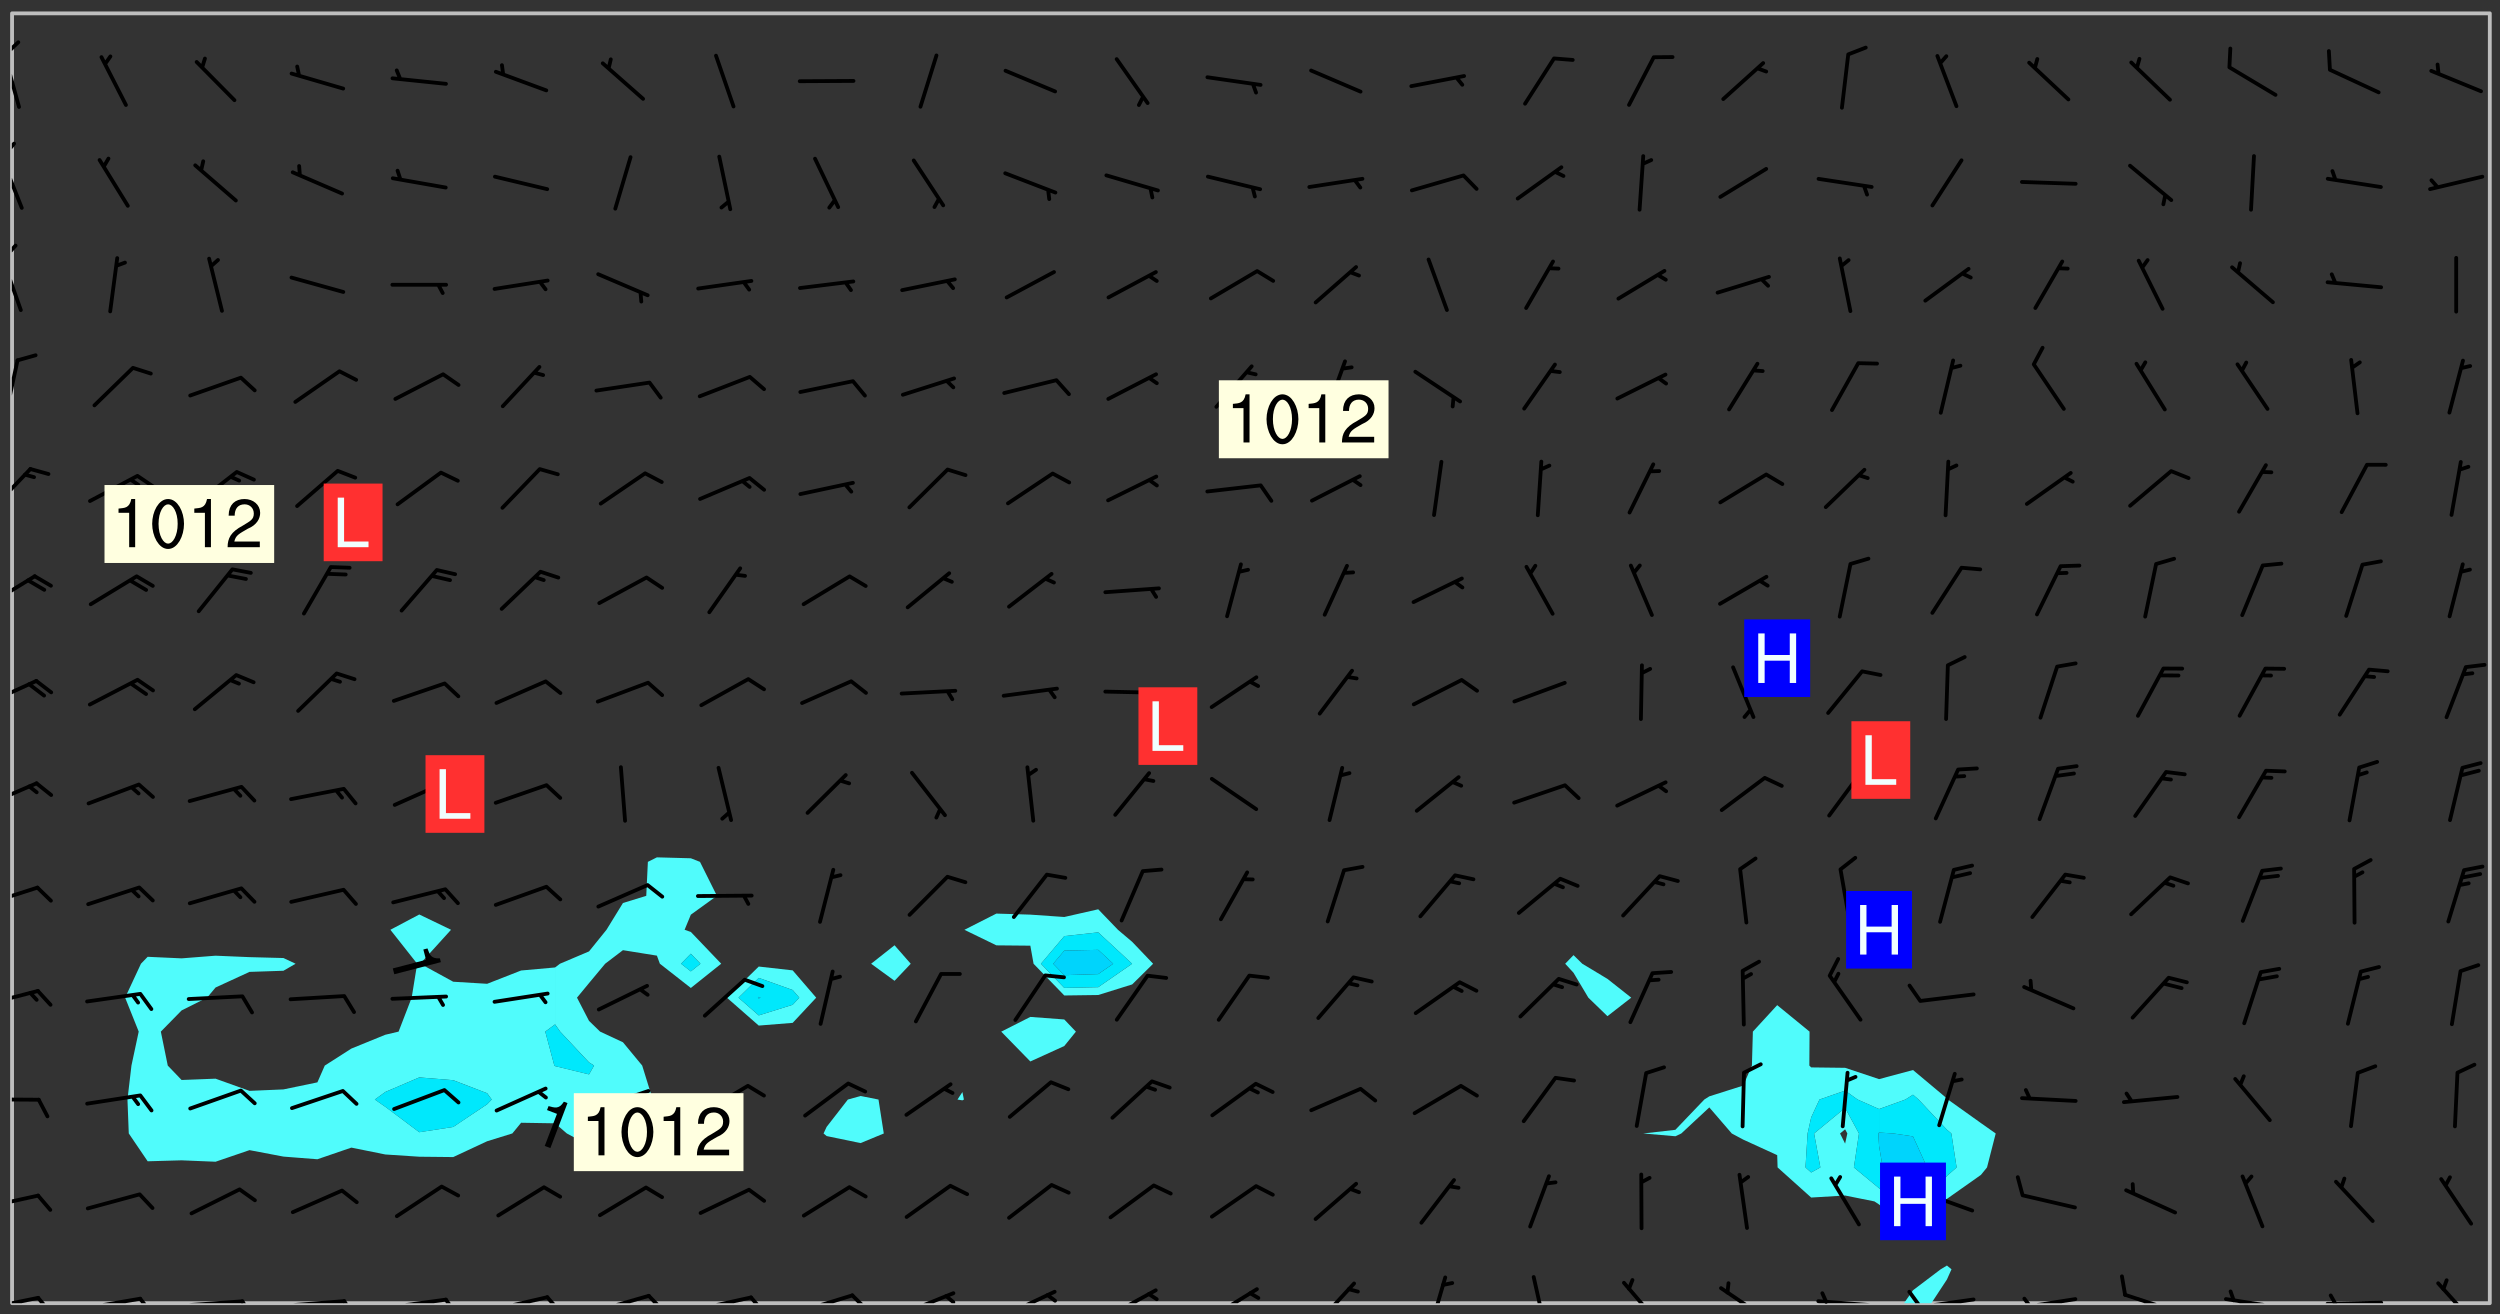 <svg xmlns="http://www.w3.org/2000/svg" role="img" xmlns:xlink="http://www.w3.org/1999/xlink" viewBox="142.45 309.95 326.84 171.84"><rect x="142.45" y="309.95" width="326.84" height="171.84" fill="#333333" stroke="none"/><defs><clipPath id="a"><path d="M144 311.672h1v168.656h-1zm0 0"/></clipPath><clipPath id="b"><path d="M144 311.672h324v168.656H144zm0 0"/></clipPath><clipPath id="c"><path d="M391 475h7v5.328h-7zm0 0"/></clipPath><clipPath id="d"><path d="M467 311.672h1v168.656h-1zm0 0"/></clipPath><clipPath id="e"><path d="M144 479h4v1.328h-4zm0 0"/></clipPath><clipPath id="f"><path d="M147 479h3v1.328h-3zm0 0"/></clipPath><clipPath id="g"><path d="M153 479h9v1.328h-9zm0 0"/></clipPath><clipPath id="h"><path d="M160 479h3v1.328h-3zm0 0"/></clipPath><clipPath id="i"><path d="M166 479h9v1.328h-9zm0 0"/></clipPath><clipPath id="j"><path d="M173 479h3v1.328h-3zm0 0"/></clipPath><clipPath id="k"><path d="M180 479h8v1.328h-8zm0 0"/></clipPath><clipPath id="l"><path d="M187 479h3v1.328h-3zm0 0"/></clipPath><clipPath id="m"><path d="M193 479h8v1.328h-8zm0 0"/></clipPath><clipPath id="n"><path d="M200 479h3v1.328h-3zm0 0"/></clipPath><clipPath id="o"><path d="M206 479h9v1.328h-9zm0 0"/></clipPath><clipPath id="p"><path d="M213 479h3v1.328h-3zm0 0"/></clipPath><clipPath id="q"><path d="M220 479h8v1.328h-8zm0 0"/></clipPath><clipPath id="r"><path d="M227 479h3v1.328h-3zm0 0"/></clipPath><clipPath id="s"><path d="M233 479h8v1.328h-8zm0 0"/></clipPath><clipPath id="t"><path d="M240 479h3v1.328h-3zm0 0"/></clipPath><clipPath id="u"><path d="M246 479h9v1.328h-9zm0 0"/></clipPath><clipPath id="v"><path d="M253 479h3v1.328h-3zm0 0"/></clipPath><clipPath id="w"><path d="M260 478h8v2.328h-8zm0 0"/></clipPath><clipPath id="x"><path d="M265 479h3v1.328h-3zm0 0"/></clipPath><clipPath id="y"><path d="M273 478h8v2.328h-8zm0 0"/></clipPath><clipPath id="z"><path d="M279 479h2v1.328h-2zm0 0"/></clipPath><clipPath id="A"><path d="M287 478h7v2.328h-7zm0 0"/></clipPath><clipPath id="B"><path d="M292 478h2v2.328h-2zm0 0"/></clipPath><clipPath id="C"><path d="M300 478h8v2.328h-8zm0 0"/></clipPath><clipPath id="D"><path d="M314 477h6v3.328h-6zm0 0"/></clipPath><clipPath id="E"><path d="M329 476h3v4.328h-3zm0 0"/></clipPath><clipPath id="F"><path d="M342 476h3v4.328h-3zm0 0"/></clipPath><clipPath id="G"><path d="M354 477h6v3.328h-6zm0 0"/></clipPath><clipPath id="H"><path d="M367 478h7v2.328h-7zm0 0"/></clipPath><clipPath id="I"><path d="M379 479h9v1.328h-9zm0 0"/></clipPath><clipPath id="J"><path d="M380 478h2v2.328h-2zm0 0"/></clipPath><clipPath id="K"><path d="M393 479h8v1.328h-8zm0 0"/></clipPath><clipPath id="L"><path d="M391 478h3v2.328h-3zm0 0"/></clipPath><clipPath id="M"><path d="M406 479h9v1.328h-9zm0 0"/></clipPath><clipPath id="N"><path d="M406 479h3v1.328h-3zm0 0"/></clipPath><clipPath id="O"><path d="M420 478h8v2.328h-8zm0 0"/></clipPath><clipPath id="P"><path d="M433 479h8v1.328h-8zm0 0"/></clipPath><clipPath id="Q"><path d="M433 478h2v2.328h-2zm0 0"/></clipPath><clipPath id="R"><path d="M446 480h9v.328h-9zm0 0"/></clipPath><clipPath id="S"><path d="M446 479h3v1.328h-3zm0 0"/></clipPath><clipPath id="T"><path d="M460 477h7v3.328h-7zm0 0"/></clipPath><clipPath id="U"><path d="M144 466h4v3h-4zm0 0"/></clipPath><clipPath id="V"><path d="M144 453h4v1h-4zm0 0"/></clipPath><clipPath id="W"><path d="M144 439h4v3h-4zm0 0"/></clipPath><clipPath id="X"><path d="M144 425h4v4h-4zm0 0"/></clipPath><clipPath id="Y"><path d="M144 412h4v4h-4zm0 0"/></clipPath><clipPath id="Z"><path d="M144 398h4v5h-4zm0 0"/></clipPath><clipPath id="aa"><path d="M144 385h4v5h-4zm0 0"/></clipPath><clipPath id="ab"><path d="M144 371h3v6h-3zm0 0"/></clipPath><clipPath id="ac"><path d="M144 356h1v9h-1zm0 0"/></clipPath><clipPath id="ad"><path d="M144 343h2v8h-2zm0 0"/></clipPath><clipPath id="ae"><path d="M144 341h1v4h-1zm0 0"/></clipPath><clipPath id="af"><path d="M144 330h2v8h-2zm0 0"/></clipPath><clipPath id="ag"><path d="M144 328h1v3h-1zm0 0"/></clipPath><clipPath id="ah"><path d="M144 316h2v9h-2zm0 0"/></clipPath><clipPath id="ai"><path d="M144 315h2v3h-2zm0 0"/></clipPath><g id="aj" clip-path="url(#clip1)"><path fill="#fff" fill-opacity="0" fill-rule="evenodd" d="M0 0h1000v1000H0zm0 0"/><path fill="#d3d3d3" fill-opacity="0" fill-rule="evenodd" d="M162.152 355.867l-.234.293.059.234.117.172.176.234.293.348.113.059.117-.172.059-.234.176-.176.465-.176h.699l.234.293.289.816.059.176.176.23.352.234.699.699.172.176.234.348.234.41.289.582.41.465.23.234.234.176.117.23.176.293.172 1.164v.234l.059.289.059.117.117.117.348.41.117.172.176.176.176.234.117.172.172.352.059.234.234.406.234-.059-.176.176-.059.93h-.582l-.234-.113-.348.113-.117.117-.059.293-.059.176-.117.172-.465.293-.059.234-.059.113v.645l.059.172v.41l.059.059v.406l.059.406.117.176.059.059.23.641-.059.293v.699l-.059.582v.234l-.059.23-.055.352v1.922l.055.117h.426l-.367.117-.023.352.891 1.168 1.742.539 1.34.359v.539l.09.809.535.715 1.52.27.891-.086.09 1.164.535.18 1.16-.18 2.055-.984 1.16-.363 1.879-.176 1.695-.18-.18.719-1.516.086-1.25.09-.805.27-1.074.809.27.719.535.898-.18.625-.266.809.266 1.078.625.898.805.18 1.25-.18-.266.723.098.504.055.293v.172l.059.293v.406l.176.117.352.117h.406l.293-.176.113-.117.059-.117.117-.23.059-.176.352-.465.23-.176.176-.059.176.059.059.176.117.988.055.469.059.172.117.234.176.059.816.059h.289l.117.234.059.406.059.352v1.105l.117.293.117.348.289.699.176.352.582.754.352.176.172.059.469.234.641.465.348.234.293.176.293.055.23.062.816.348.293.176.113.172.352.352.117.176.523.641v.289l.059.352v.348l.059.352.059.289.117.059.172.059h.176l.582.234.176.117.176.289.176.234.113.234.293.23.117.117v.41l.059.055.289.234.234.117.059.117.117.172.059.117.23.234.059.176.234.059.117.059-.117.113-.059.117v.117l-.117.293-.117.289v.582l.176.117.117.059.059.117.117.117.113.059.176.348.059.352.059.406v.176l-.059.176-.117.699v.172l.117.176.293.293h.406l.176.117.117.172.117.293v.234h-.527l-.23-.234h-.234l-.176.059-.059.699.059.348.117.176.176.41.117.23.289.469.176.055h.523l.234.059.758.641.059.293v.234l.059.059.23.348v.352l-.117.172v.293l.293.289.293.176.172.059.293.176.293.117.582.406.289.234.293.176.219.16.016.012.23.176.641.523.176.234.117.176.176.176.113.172v.641l.117.176.469.117.582.117.234.059.23.113.293.117.113.059.586.352.289.172.176.062.176.055.176.059.699.352.289.176.234.055.289.176.234.117.641.406.293.117.172.059.234.059.41.059.23.059.234.117.059.172-.41.176.469.059.059.293.113.234.176.055.234.059.176.059.406.117.641.234.117.172.059.234v.176l-.059.117-.059.406.234.234.117.059.348.117.641.23.176.117.289.117.176.176.234.465.582 1.105.176.176.348.176.176.117.352.117 1.047.523.234.059.465.113.293.059.465.176.758.582.234.234.348.465.176.176.289.234.816.699.293.176.289.289.293.176.293.289.695.641.176.176.293.234.289.234.469.289.641.582.348.234.234.293.348.348.352.465.934.992.348.406.117.176.234.059.113.117.645.176.23.113.234.059.293.176.23.117.934.699.406.406.234.176.406.176.234.117.816.348.348.234.234.117.293.289.23.117.758.352.352.172.23.059.293.117.234.059.871.176h.816l.469.23.172.059.875.699.465.117.293.059.176.059.23.059.469.059.348.059.352.059.406.059h.293l.172.059v.23l.176.176h.293l.348.059.352.059.699.117h.641l.465-.234.293-.176.172-.117.41-.172.289-.176.934-.465.469-.293.523-.293.465-.172.465-.176 1.051-.465.289-.117.41-.117.289-.117.527-.176 1.516-.699.582-.348.289-.059.293-.059.348-.117.875-.23.352-.117h.113l.234-.059.875-.234.234-.059h.812l.352-.059.816-.117.172-.059.352-.055.293-.059.23-.059.816-.176.176-.059h.348l.234-.059.465-.117.758-.172.234-.059h.348l.41-.117.289-.059 1.285-.059h.289l.41-.059.23-.059h.176l.875-.117h.406l.41-.117h.348l.352-.113.871-.059h1.75l1.047.289.41.117.289.117.352.117.289.117 1.051.172.289.059h.293l.293.059.172.059.41.059.172.059.117.059h.117l.117.059.352.059h.113l.41.066 1.922.395 1.926.395 1.52.449 1.695.719 2.145.805 1.605-.719 1.43-.805 1.16-1.078 1.25-.449 3.035-.719 1.875-.359 2.145-1.348 2.234-1.254 2.5-1.258 1.695-.449 1.785-.18 1.16-.27.625.539 1.34-.27.715-.988.984-1.344.445-.18.805-.359 1.875-.539 1.785-.449 1.25-.27 1.16-.09 1.699-.09 1.961-.27 1.25-.09h.539l.625-.09h.891l2.145-.18 2.41-.18 2.59-.09 1.695.18 1.609.09 1.43.359 1.16.719 1.875.988 1.16 1.527.266.715.629.09.355.898.535.539.535 1.527 1.074.359h.535l-.805.535.09 1.707.715 2.695.891.805.895.988.715 1.258 1.785.539 1.52-.18.355 1.344 1.609-.805.98-.539.27.27.316-.215.219-.145.801.449.449-.359h.355l.535-.27.539-.719.535-.27.625-.988 1.16.449.84.371 1.395.617 1.695-.18h1.605l1.785.09.18-1.707.535-1.344.805.27.492.848.402.406-.09.539v.359l.715.449.711-.27h1.43l.359.988.445 1.258.715 1.344 1.25.629 1.695.629.715-.18.18-.539.98-.09.449.359.086 1.258-.266.629-.535.18v.539l.715.984.266.539.984.988.801 1.078-.266.359-.09.898-.625 2.332-.355 2.066-.09 1.793-.18.719-.09.539v1.438l-.98 1.883-.359 1.707-.535.898-.805 1.168-.266.539 2.055 1.254.086.359-.355.539-.09-.18v.809l.09 1.438-.445.715-1.074.094-.266.715.535.898.805.719 1.16.809 1.34.27.445.359-.355.449-1.789-.09-1.25-.449-.715-.719-.625-.09-.176 3.59-.188 1.309h89.359V311.703h-55.27v49.082l.762.125 3.289.543 2.023 2.836v2.754l2.352.332 2.348.332h4.051l-1.379 4.16-2.023.707-2.023.703-.543.344-2.594 1.617-.188.117-2.023-2.078-.73-2.742-2.672-2.078-1.375-3.5-.066-.082-1.957-2.672 2.75-1.418v-49.082H294.422v91.414l.117.031.133.012.074.074.105.047.09.059.086.059.09.059.297.297.059.09.031.117.027.117.016.137-.031.117-.059.09-.059.086-.043.105-.047.102-.027.121v.145l.176.27.148.148.074.086.074.074.043.105.062.09.059.086.043.105.059.09.047.102.043.105.059.086.117.18.074.074.062.086.059.09.043.105.059.09.059.086.062.09.059.09.043.102.117.18.074.074.059.086.074.074.09.059.105.047h.148l.133-.016.133.016.102-.047.074-.074.047-.102-.016-.133v-.148l-.047-.105-.027-.117-.047-.102-.027-.121-.043-.102-.062-.09-.043-.102-.043-.105-.031-.117-.016-.133-.012-.137.086-.059.059-.086.121-.031.043.105.016.133v.117l.059.102.059.09.09.059.148.148.059.09.043.105-.012.102.086.059.105.047.086.059.09.059.074.074-.117.027-.105.047-.086.059-.074.074-.059.09-.062.086-.027.121-.047.102-.043.105-.031.117-.012.133-.016.133v.148l.027.117.047.105.043.102.059.09.074.074.09.059.074.074.09.059.059.09.043.105.047.102.117.031.133.016h.148l.117-.031.105.043.043.105.047.102.027.121L299.5 410l.027.117.031.121.027.117.105.043.102.047.133-.016.148.148.062.086.074.074.07.074.09.062.105.043.102.043.117.031.137.016.117-.031.074-.074.027-.117-.012-.133-.031-.121-.027-.117.043-.105h.117l.09.062.117.027h.148l.133.016h.148l.133.016.133-.016h.148l.133-.016.133-.012.137.012.117-.027.133-.016.191-.059-.059.176-.016.133-.027.121-.016.133-.059.086-.133.016-.105.047-.105.043-.117.031-.117.027-.266.031h-.148l-.133.016-.074.074.059.086.148.148.117.18.074.07.09.062.09.059.086.059.09.059.102.043.105.062.105.043.086.059.105.047.102.043.18.117.059.09-.043.102-.047.105.016.133.223.223.059.09.043.102.031.121.043.102.016.133.031.117.012.137.031.117.148.148.102.043.105.043.117.031.133.016.137.016h.117l.117-.031.09-.059.043-.105.047-.102.043-.105.031-.117.012-.133v-.148l-.012-.133-.016-.133-.031-.117-.043-.105-.047-.105-.043-.102-.043-.105-.016-.133.016-.133.027-.117.031-.117.027-.121.047-.102.09-.059.086-.062.074-.074.09-.059.223-.223.059-.086.074-.074.117-.18.059-.086v-.148l-.074-.074-.102-.047-.105-.043-.102-.043-.059-.09-.047-.105-.027-.117.09-.059.117-.031.102-.043.18-.117.148-.148.012-.133-.012-.105-.09-.059-.133.016h-.148l-.133.016-.133-.016-.121-.031-.086-.059-.074-.074-.059-.09-.062-.086-.117-.18-.059-.086.031-.121.086-.059.121-.031.059-.086v-.121l-.031-.117-.059-.09-.059-.086-.047-.105-.027-.117-.016-.133.059-.09.074-.074.09-.059.117-.18.074-.074.059-.086.148-.148.121-.031.133-.016.133.016.074.074.043.105.016.133-.031.117-.117.031-.133.012-.148.148-.043.105-.047.102-.027.121-.031.117v.148l.031.117.043.105.059.09.074.07.074.074.117.031.121.027.117-.027.133-.016h.117l.09.059.074.074.047.105.059.086.102.047.133.016.105.043.086.059-.012.105-.074.074-.18.117-.059.09-.09.059-.07.074-.074.074-.062.09-.027.117-.016.133.016.133-.016.133v.148l.016.133.027.117.031.121.074.074.09.059.086.059.09.059.117.031v.086l-.102.047-.09.059-.266.031-.117.027h-.148l-.105.043-.102.047-.059.09-.062.234-.012.133-.031.121-.016.133v.293l-.012.133.012.137.016.133.133.016.133.012.121.031.086.059.074.074.047.105.043.102.016.133v.445l-.016.133v.445l.031.266.027.117.016.133.031.117.086.211.031.266v.148l-.031.117-.027.117-.031.121-.027.117-.031.117-.031.121-.012.133-.016.133.09.059.117-.031.102.016.047.105-.031.266v.441l-.043.105-.047.105-.043.102-.043.105-.059.086-.031.121-.043.117-.031.117-.016.133.016.133.059.09.105.047.086.059.059.086-.012.137-.031.117-.043.102v.445l-.016.133v.148l-.031.117-.043.105-.027.117-.047.105-.043.102-.031.121-.027.117-.031.133-.031.117-.027.117-.043.105-.031.117-.031.121-.012.133-.016.133v.297l.027.117v.148l.047.398.027.117.059.09.121.031h.148l.133-.016.059.09v.117l-.059.09-.09.059-.102.043-.105.047-.09.059-.086.059-.137.016-.117-.031-.133-.016-.102.047-.062.086-.012.137-.016.133-.031.117-.027.117-.016.133-.031.121v.297l.016.133.031.117v.148l.012.133v.148l-.027.117-.047.102-.027.121-.031.117-.059.09-.074.074-.102.043-.105.047-.117.027-.121.031-.102-.047.059-.086.105-.047.027-.117.031-.117.027-.121.031-.117v-.148l.016-.133-.031-.117-.043-.105-.105.016-.074.074-.102.043-.09.062-.074.074-.043.102-.016.133-.031.117L304.25 426l-.031.117-.027.117-.031.121-.027.117-.031.117-.043.105-.09.059h-.09l-.117-.031-.031-.086.016-.137-.031-.117v-.148l-.012-.133v-.148l-.062-.234-.027-.121-.043-.102-.047-.105-.059-.086-.059-.09-.043-.105-.062-.086-.148-.148-.07-.074-.105-.047-.105-.043-.102-.043-.297-.297-.09-.074-.086-.059-.105-.043-.09-.062-.086-.059-.105-.043-.09-.059-.086-.062-.074-.07-.105-.047-.086-.059-.105-.043-.09-.062-.102-.043-.105-.043-.086-.059-.105-.047-.105-.043-.102-.047-.09-.059-.102-.043-.105-.043-.09-.062-.117-.027-.133-.016-.133.016H299.75l-.133.016-.117-.031-.09-.059-.074-.074-.09-.059-.102-.047h-.148l-.121-.027-.102-.043-.074-.074-.117-.18-.09-.059-.102-.043-.09-.062-.105-.043-.09-.059-.086-.059-.105-.047-.059-.086-.059-.09-.043-.105-.047-.102-.074-.074-.086-.059-.074-.074-.09-.059-.223-.223-.043-.105-.031-.266.105-.043h.145l.105.043.074.074.09.059.086.059.105.047.09.059.148.148.07.074.148.148.062.086.074.074.086.059.074.074.09.062.09.059.086.059.27.176.102.047.105.043.102.043.047-.074.059-.086.074-.074.07-.074.105.043.074.074.059.09.043.102.047.105.043.105.121.027.117-.027.074-.09.043-.105.059-.09.074-.074.105-.043.117-.027.133.012.09.059.148.148.059.09.043.105.047.102.043.105.043.102.105.047.105.043.133.016.086-.059.059-.09.074-.074.105-.043.117.027.105.047.102.043.105.043.102.047.18.117v.117l-.016.133.016.133.016.137.059.086.102.047.121.027.117.031h.148l.117-.031.059-.09.18-.117.059-.09.074-.074.059-.086.117-.18.18-.117.117.031.09.059.043.074-.016.133v.117l.09.059h.148l.133-.016.133-.012.266-.031.105-.043.117-.031.121-.027.074-.074.07-.074.062-.09-.016-.105-.047-.102-.102-.043-.105-.016-.117.027-.266.031h-.148l-.074-.074-.09-.059-.117-.031-.117-.027-.133-.016h-.148l-.133.016h-.297l-.105-.047-.148-.148-.043-.102-.059-.09.223-.223.086-.059.105-.043.117-.031.133-.016.133.016.137.016.102.043.133-.012.09-.062.102-.043.062-.09-.047-.102-.09-.059-.117-.031-.102-.043-.059-.09-.062-.09v-.117l.016-.133.105-.047.074-.07v-.121l-.09-.059-.031-.117.09-.059.074-.074.043-.105.059-.09.047-.102.016-.133v-.148l-.047-.105-.043-.102-.09-.059-.133-.016-.102-.043-.137-.016-.117-.031h-.445l-.133-.016-.133-.012-.133-.016-.117-.031h-.148l-.133-.016-.133-.012-.266-.031-.121-.043-.086-.059-.074-.074v-.148l.012-.133.105-.047.102-.043.133-.016h.152l.133-.016h.293l.121.031.102.043.09.059.234.062.121-.047.09-.059.102-.043.133-.016.105.043.102.047.133.012.121-.027h.145l.121-.031.117-.027.105-.047.074-.074.086-.059.148-.148.059-.086.047-.105.027-.117.016-.105-.102-.043-.09-.059-.117-.031-.105-.043-.09-.062-.074-.086-.074-.074-.102-.043-.105-.047-.102-.043-.059-.09-.047-.102-.086-.211-.062-.086-.059-.09-.074-.074-.086-.059h-.27l-.117.031-.09.059-.102.043-.133.016-.105-.016-.027-.117-.062-.09-.117-.031-.102-.043-.148-.148-.031-.117-.016-.105.074-.074.18-.117.117-.027.117-.031.137.016.102.043.105.043.102.047.105.043.117.031.133.016.117.027.133.016.105-.016.09-.059-.074-.074-.105-.043-.074-.074-.074-.09-.148-.148-.086-.059-.09-.059-.074-.074-.09-.059-.102-.047-.121-.027-.102-.047-.105-.043-.117-.031-.102-.043-.121-.031h-.148l-.117.031-.105.043-.086.062-.18.117-.086.059-.09.059-.105.047-.086.059-.105.043-.102.043-.105.047-.074.074-.059.09-.059.086-.047.105-.059.086-.074.074-.133-.012-.117-.031h-.117l-.074.074-.09.059-.074.074-.09.059-.086.059-.105.047-.102.043-.137.016-.102-.043-.148-.148-.105-.047h-.086l-.105.047-.102.043-.121.031-.117-.031-.074-.074v-.117l.031-.121.074-.07.059-.09.074-.074.117-.031.105-.043h.293l.133-.016.137-.016.102-.043.09-.059.102-.047.09-.059.133-.012.09.059.133.012.09-.059.086-.059.105-.043.09-.059.086-.062.09-.059.148-.148.059-.086.059-.09.105-.043.133-.016.117.027.121.031.059-.059.059-.09.031-.266.027-.117.105.012.133.016.102-.043.09-.059.059-.09.074-.074.059-.09.047-.102.012-.133-.012-.133-.047-.105-.148-.148-.059-.09-.059-.086-.043-.105v-.445l.016-.133v-.148l.012-.133-.059-.059-.09.059-.102-.043-.18-.117-.086-.059-.062-.09-.059-.09-.074-.074-.086-.059-.121.031-.102.012-.105.047-.086.059-.105.043-.148.148-.09.059-.086.059-.09.062-.105.043-.133.016v-.121l.105-.043.117-.031.074-.07.043-.105v-.148l-.027-.117-.148-.148-.133-.016h-.148l-.117.031-.105.043-.102.043-.09.062-.117.027-.074-.074.012-.133-.043-.102-.043-.105-.09-.059-.117.027-.121.031-.117.031-.102.043-.121.031-.102.043-.105.043-.09.059-.102.016v-.117l.016-.133-.059-.09-.074.043-.148.148-.059.09-.074.074-.047.105-.043.102-.074.074-.059.09-.074.074-.059.086-.074.074-.09.062-.074.07-.074.074-.102.016-.133.016-.105-.043v-.121l.148-.148.043-.102.059-.09.047-.102.043-.105.059-.09.031-.117.043-.102.031-.121.027-.117.047-.105.043-.102.043-.105.074-.07.09-.062.09-.059.102-.043h.297l.266-.031.105-.043-.074-.074-.117-.031-.105-.043-.09-.059-.102-.047-.09-.059-.102-.043-.105-.043-.09-.062-.086-.059-.105-.043-.102-.043-.121-.031-.117-.031-.102-.043L297.5 410.25l-.102-.043-.09-.059-.043-.105-.016-.133.102-.043.133-.016.137.016.133-.016.102-.043.059-.09.016-.105-.09-.059-.074-.074-.102-.043-.09-.059-.148-.148-.043-.105-.016-.133v-.293l-.059-.09-.09-.059-.074-.074-.043-.105-.031-.117-.059-.09-.074-.074-.117-.027-.074-.074-.09-.059-.09-.062-.086-.059-.074-.074-.059-.086-.047-.105-.086-.059-.148-.148-.195-.059-.133.016-.102.043-.074.074-.047.102-.043.105-.059.09-.059.086-.297.297-.09.059h-.086l-.062-.086-.043-.105.031-.117.059-.09.027-.117-.012-.133-.09-.062-.105.047-.117.027-.117.031-.27.176-.102.047-.117.027-.105.047-.09.059-.102.043-.059-.086-.047-.105.016-.133.047-.105.07-.074.074-.07.059-.09v-.148l-.043-.105h-.238l-.102.047-.031.117-.027.117-.031.121-.074.043-.133.016-.074-.047-.043-.102-.043-.105-.047-.102-.043-.105-.121.031-.102.043-.133.016-.117.031-.105.043-.09.059-.102.047-.121.027-.133.016-.102-.043-.059-.09-.047-.105-.043-.102-.043-.105v-.117l.059-.09.086-.059.18-.117.102-.047.105-.043.105-.059.102-.043.09-.062.102-.043.105-.059.102-.047.09-.059.105-.043.102-.043.09-.062.102-.043.137-.016.117.031.102.043.121.031.102.043.105.047.102.043.105.043.102.047.105.043.102.043.105.047.086.059.105.043.117.031.105.043.102.047.09.059.105.043.102.043.105.047.117.027.102.047.121.027h.148l.086-.059.016-.102.059-.09-.027-.117-.074-.074-.117-.18-.074-.074-.09-.074-.18-.117-.086-.059-.105-.043-.102-.047-.27-.176-.059-.09-.074-.074-.059-.09-.043-.102-.031-.117-.016-.137v-.562l-.012-.133-.016-.133-.031-.117-.016-.133-.012-.133-.031-.121-.223-.223-.059-.086-.016-.105.031-.117.133-.016v-91.414H172.992v1.453l-.059.234-.352 1.051-.172.523-.117.348-.176.41-.117.172-.234.293-.23.059h-.352l-.117.059-.23.406v.293l.117.176.23.23.117.234.641.758.293.465.176.234.23.352.234.348.641.816.176.465.172.41.117.695.176.469.117 1.398.059.465v.875l.117 1.047v4.781l-.059.465-.352 1.281-.176.523-.113.41-.352.93L172.934 336l-.234.582-.117.176-.172.348-.176.406-.352.816-.059.293-.113.293-.117.289-.059.176-.117.875-.059.406-.059.117-.059.176-.059.172-.23.527-.117.172v.234l-.117.234-.059.172-.176.586v.289l-.059.176v.293l-.059.113-.059.527v.172l-.055.234v2.621l-.176.816-.117.176-.176.234-.117.172-.113.234-.586.934-.23.289-.293.465-.176.234-.289.352-.352.699-.113.23-.176.41-.176.23-.406.527-.816.699-.293.172-.289.234-.176.117-.176.176-.523.406-.527.176-.172.176-.234.055-.641.176h-.758m12.211 31.023l-1.074.449.359.895 1.25-.715.445-.539-.98-.09"/><path fill="#d3d3d3" fill-opacity="0" fill-rule="evenodd" d="M201.508 416.598h-.895l.449.629.98.359.805-.09.445-.988-.176.09-.715-.355-.895.355m154.621 59.07l-.059-.523v-.293l.113-.293.059-.23.469-.469h.113l.117-.113.117-.059h.176l.234-.059h.348l.234.059.117.059.23.172.059.176.117.582v.293l-.117.176-.172.289-.176.176-.527.523-.23.234-.117.059h-.176l-.117-.059-.406-.293-.176-.117-.117-.059-.059-.113-.055-.117m6.641-10.957l-.059-.172v-1.109l.059-.172.176-.059.172-.059h.176l.234-.059.117.059.059.699-.059.172-.117.176-.117.059-.234.523-.113.059h-.234l-.059-.117m9.613-14.391l-.117-.176v-.699l.293-.875.117-.172.176-.352.113-.23.117-.293.352-.758.117-.23.172-.234h.176l.117-.059h.641l.117.059.234.234.172.113.352.293.117.117.113.176v.113l.117.059.117.117v.699l-.059.176v.23l-.059.176-.348 1.051-.117.23-.117.234-.117.059-.23.234-.641.289h-.875l-.41-.117-.641-.465"/><path fill="none" stroke="#bebebe" stroke-linecap="round" stroke-linejoin="round" stroke-miterlimit="10" stroke-width=".5" d="M467.957 311.695H144.027v168.625h323.93v-168.625"/><g clip-path="url(#a)"><path fill="#fff" fill-opacity="0" fill-rule="evenodd" d="M144 475.891v4.438h.004H144V311.672h.004H144v164.219"/></g><g clip-path="url(#b)"><path fill="#fff" fill-opacity="0" fill-rule="evenodd" d="M144.004 480.328V311.672h84.324v110.367l-1.18.59-.211 4.441-3.047.938-2.152 3.5-2.285 2.828-3.797 1.609-.641.488-4.441.398-4.438 1.738-4.438-.27-4.305-2.355 4.02-4.438-4.152-2-3.777 2 3.504 4.438-.719 4.438-1.711 4.438-1.738.41-4.438 1.809-3.477 2.223-.961 2.191-4.438.922-4.441.191-4.438-1.594-4.438.172-1.809-1.883-.906-4.441 2.715-2.77 3.328-1.668 1.109-1.328 4.438-2.043 4.441-.148 1.586-.918-1.586-.746-4.441-.117-4.438-.188-4.438.348-4.438-.203-.875.906-2.07 4.438 1.777 4.438-.949 4.441-.523 4.438.172 4.438 2.469 3.641 4.438-.125 4.438.184 4.438-1.516 4.441.844 4.438.348 4.438-1.523 4.438.898 4.441.293 4.438.047 4.438-2.07 3.293-1.02 1.145-1.398 4.441.074 1.535 1.324 2.902 1.566 3.699-1.566.738-.277 3.891-4.16-1.375-4.438-2.516-3.047-2.992-1.395-1.445-1.402-1.57-3.035 1.57-1.902 2.113-2.535 2.324-1.77 4.438.715.387 1.055 4.051 3.172 3.969-3.172-3.969-4.152-.816-.285.816-1.973 3.41-2.465-2.215-4.441-1.195-.469-4.438-.121V311.672h13.316V436.312l-4.164 4.07 4.164 3.648 4.438-.355 3.074-3.293-3.074-3.57-4.438-.5V311.672h13.312v141.562l-1.66.465-2.777 3.574-.402.863.402.336 4.438.918 3.035-1.254-.691-4.438-2.344-.465v-141.562h4.441v121.855l-3.062 2.418 3.062 2.23 2.117-2.23-2.117-2.418V311.672h8.875v141.043l-.648.984.648.105.191-.105-.191-.984V311.672h17.754v117.152l-4.438 1.008-4.438-.309-4.441-.137-4.18 2.121 4.18 2.031 4.441.043v9.312l-3.805 1.926 3.805 3.898 4.438-2.02 1.52-1.879-1.52-1.594-4.438-.332v-9.312l.422 2.363 4.016 4.148 4.438-.062 4.438-1.383 2.738-2.703-2.738-2.867-1.855-1.57-2.582-2.684V311.672h62.137v123.148l-1.086 1.125 1.086 1.18 1.941 3.258 2.496 2.418 3.109-2.418-3.109-2.457-3.289-1.98-1.148-1.125V311.672h26.629v129.688l-3.18 3.461-.125 4.441-1.133 2.613-4.438 1.41-.652.414-3.785 3.961-4.203.477 4.203.363.773-.363 3.664-3.41 2.938 3.41 1.5.801 4.438 2.031.051 1.605 4.391 3.938 4.438-.266 3.828.77.609.402 4.438 3.703 4.148-4.105.289-.332 4.441-3.133.797-.977 1.137-4.438-1.934-1.363-4.309-3.074-.133-.145-4.438-3.715-4.438 1.191-4.438-1.477-4.438-.055-.238-.238.027-4.441-4.23-3.461v-129.688h93.203v168.656h-73.051l2.039-3.102.598-1.336-.598-.492-.816.492-3.621 2.742-1.176 1.695H144.004"/></g><path fill="#50fcfc" fill-rule="evenodd" d="M160.586 444.82l-1.777-4.438 2.07-4.438.875-.906v5.332l-.008.012.008.016.012-.016-.012-.012v-5.332l4.438.203 4.438-.348 4.438.188 4.441.117 1.586.746-1.586.918-4.441.148-4.438 2.043-1.109 1.328-3.328 1.668-2.715 2.77.906 4.441 1.809 1.883 4.438-.172 4.438 1.594 4.441-.191 4.438-.922.961-2.191 3.477-2.223 4.438-1.809 1.738-.41 1.711-4.438.719-4.438-3.504-4.438 3.777-2v21.301l-4.441 1.902-1.367.988 1.367.949 4.441 3.324 4.438-.688 4.438-2.969.594-.617-.594-.82-4.438-1.707-4.438-.363v-21.301l4.152 2-4.02 4.438 4.305 2.355 4.438.27 4.438-1.738 4.441-.398v7.441l-1.281.945 1.188 4.441.094.07 4.438 1.082.664-1.152-.664-.418-3.77-4.023-.668-.945v-7.441l.641-.488 3.797-1.609 2.285-2.828 2.152-3.5 3.047-.938.211-4.441 1.18-.59 4.438.121 1.195.469 2.215 4.441-3.41 2.465-.816 1.973.816.285v2.84l-1.281 1.312 1.281 1.004 1.258-1.004-1.258-1.312v-2.84l3.969 4.152-3.969 3.172-4.051-3.172-.387-1.055-4.438-.715-2.324 1.77-2.113 2.535-1.57 1.902 1.57 3.035 1.445 1.402 2.992 1.395 2.516 3.047 1.375 4.438-3.891 4.16-.738.277-3.699 1.566-2.902-1.566-1.535-1.324-4.441-.074-1.145 1.398-3.293 1.02-4.438 2.07-4.438-.047-4.441-.293-4.438-.898-4.438 1.523-4.438-.348-4.441-.844-4.438 1.516-4.438-.184-4.438.125-2.469-3.641-.172-4.438.523-4.438.949-4.441"/><path fill="#00e8fc" fill-rule="evenodd" d="M161.754 440.398l-.008-.016.008-.012.012.012-.012.016m31.066 14.25l-1.367-.949 1.367-.988 4.441-1.902 4.438.363 4.438 1.707.594.82-.594.617-4.438 2.969-4.438.688-4.441-3.324m22.102-5.387l-1.188-4.441 1.281-.945.668.945 3.77 4.023.664.418-.664 1.152-4.438-1.082-.094-.07m17.844-12.312l-1.281-1.004 1.281-1.312 1.258 1.312-1.258 1.004"/><path fill="#50fcfc" fill-rule="evenodd" d="M241.645 444.031l-4.164-3.648 4.164-4.07v1.484L239 440.383l2.645 2.316 4.438-1.391.863-.926-.863-1-4.438-1.586v-1.484l4.438.5 3.074 3.57-3.074 3.293-4.438.355"/><path fill="#00e8fc" fill-rule="evenodd" d="M241.645 442.699L239 440.383l2.645-2.586v2.48l-.109.105.109.098.238-.098-.238-.105v-2.48l4.438 1.586.863 1-.863.926-4.438 1.391"/><path fill="#00d4fc" fill-rule="evenodd" d="M241.645 440.48l-.109-.098.109-.105.238.105-.238.098"/><path fill="#50fcfc" fill-rule="evenodd" d="M250.52 458.473l-.402-.336.402-.863 2.777-3.574 1.66-.465 2.344.465.691 4.438-3.035 1.254-4.438-.918m8.879-20.297l-3.062-2.23 3.062-2.418 2.117 2.418-2.117 2.23m8.875 15.629l-.648-.105.648-.984.191.984-.191.105m4.438-20.266l-4.18-2.031 4.18-2.121 4.441.137 4.438.309 4.438-1.008v3.016l-4.438.492-3.051 3.613 3.051 3.156 4.438-.094 4.43-3.062-4.43-4.105v-3.016l2.582 2.684 1.855 1.57 2.738 2.867-2.738 2.703-4.438 1.383-4.438.062-4.016-4.148-.422-2.363-4.441-.043m4.441 15.18l-3.805-3.898 3.805-1.926 4.438.332 1.52 1.594-1.52 1.879-4.438 2.02"/><path fill="#00e8fc" fill-rule="evenodd" d="M281.59 439.102l-3.051-3.156 3.051-3.613 4.438-.492v2.289l-4.438.102-1.449 1.715 1.449 1.496 4.438-.141 1.961-1.355-1.961-1.816v-2.289l4.43 4.105-4.43 3.062-4.438.094"/><path fill="#00d4fc" fill-rule="evenodd" d="M281.59 437.441l-1.449-1.496 1.449-1.715 4.438-.102 1.961 1.816-1.961 1.355-4.438.141"/><path fill="#50fcfc" fill-rule="evenodd" d="M348.164 437.125l-1.086-1.18 1.086-1.125 1.148 1.125 3.289 1.98 3.109 2.457-3.109 2.418-2.496-2.418-1.941-3.258m13.316 21.375l-4.203-.363 4.203-.477 3.785-3.961.652-.414 4.438-1.41 1.133-2.613.125-4.441 3.18-3.461 4.23 3.461-.027 4.441.238.238 4.438.055v2.977l-3.352 1.168-1.086 2.344-.465 2.094-.277 4.438.742.664 1.203-.664-.82-4.438 4.055-3.344v2.801l-.66.543.66 1.324.293-1.324-.293-.543v-2.801l1.812 3.344-.664 4.438 3.289 2.719 2.816 1.723 1.621 1.488 1.504-1.488 2.934-3.332 1.266-1.109-.688-4.438-.578-.488-3.703-3.949-.734-.633-.996.633-3.441 1.242-2.809-1.242-1.629-1.168v-2.977l4.438 1.477 4.438-1.191 4.438 3.715.133.145 4.309 3.074 1.934 1.363-1.137 4.438-.797.977-4.441 3.133-.289.332-4.148 4.105-4.438-3.703-.609-.402-3.828-.77-4.438.266-4.391-3.938-.051-1.605-4.438-2.031-1.5-.801-2.938-3.41-3.664 3.41-.773.363"/><path fill="#00e8fc" fill-rule="evenodd" d="M379.234 463.238l-.742-.664.277-4.438.465-2.094 1.086-2.344 3.352-1.168 1.629 1.168 2.809 1.242v3.074l-.098.121.098 1.637.477 2.801 3.961 2.027 1.848-2.027-1.848-4.055L390 458.137l-1.891-.121v-3.074l3.441-1.242.996-.633.734.633 3.703 3.949.578.488.688 4.438-1.266 1.109-2.934 3.332-1.504 1.488-1.621-1.488-2.816-1.723-3.289-2.719.664-4.438-1.812-3.344-4.055 3.344.82 4.438-1.203.664"/><path fill="#fff" fill-opacity="0" fill-rule="evenodd" d="M383.672 457.594l-.66.543.66 1.324.293-1.324-.293-.543"/><path fill="#00d4fc" fill-rule="evenodd" d="M388.109 459.773l-.098-1.637.098-.121 1.891.121 2.547.383 1.848 4.055-1.848 2.027-3.961-2.027-.477-2.801"/><g clip-path="url(#c)"><path fill="#50fcfc" fill-rule="evenodd" d="M391.371 480.328l1.176-1.695 3.621-2.742.816-.492.598.492-.598 1.336-2.039 3.102h-3.574"/></g><g clip-path="url(#d)"><path fill="#fff" fill-opacity="0" fill-rule="evenodd" d="M467.996 480.328H468V311.672h-.004H468v168.656h-.004"/></g><path fill="#fff" fill-opacity="0" fill-rule="evenodd" d="M191.215 433.898l1.469 5.656 9.641-2.504-1.465-5.652-9.645 2.5"/><path fill-rule="evenodd" d="M199.965 435.246l.125.492-6.094 1.582-.195-.762 4.344-1.129-.348-1.344.539-.141.203.527.113.23.145.199.188.16.25.117.32.062.41.004"/><path fill="#fff" fill-opacity="0" fill-rule="evenodd" d="M210.004 460.332l5.457 2.078 3.547-9.309-5.457-2.078-3.547 9.309"/><path fill-rule="evenodd" d="M216.168 453.98l.473.184-2.238 5.883-.738-.281 1.602-4.195-1.301-.496.199-.52.547.141.254.039h.246l.242-.062.238-.133.234-.227.242-.332"/><g clip-path="url(#e)"><path fill="none" stroke="#000" stroke-linecap="round" stroke-linejoin="round" stroke-miterlimit="10" stroke-width=".5" d="M147.441 479.625l-6.883 1.406"/></g><g clip-path="url(#f)"><path fill="none" stroke="#000" stroke-linecap="round" stroke-linejoin="round" stroke-miterlimit="10" stroke-width=".5" d="M147.441 479.625l1.562 1.895"/></g><g clip-path="url(#g)"><path fill="none" stroke="#000" stroke-linecap="round" stroke-linejoin="round" stroke-miterlimit="10" stroke-width=".5" d="M160.777 479.738l-6.926 1.184"/></g><g clip-path="url(#h)"><path fill="none" stroke="#000" stroke-linecap="round" stroke-linejoin="round" stroke-miterlimit="10" stroke-width=".5" d="M160.777 479.738l1.5 1.941"/></g><g clip-path="url(#i)"><path fill="none" stroke="#000" stroke-linecap="round" stroke-linejoin="round" stroke-miterlimit="10" stroke-width=".5" d="M174.133 480.078l-7.008.5"/></g><g clip-path="url(#j)"><path fill="none" stroke="#000" stroke-linecap="round" stroke-linejoin="round" stroke-miterlimit="10" stroke-width=".5" d="M174.133 480.078l1.305 2.078"/></g><g clip-path="url(#k)"><path fill="none" stroke="#000" stroke-linecap="round" stroke-linejoin="round" stroke-miterlimit="10" stroke-width=".5" d="M187.449 480.055l-7.008.547"/></g><g clip-path="url(#l)"><path fill="none" stroke="#000" stroke-linecap="round" stroke-linejoin="round" stroke-miterlimit="10" stroke-width=".5" d="M187.449 480.055l1.316 2.07"/></g><g clip-path="url(#m)"><path fill="none" stroke="#000" stroke-linecap="round" stroke-linejoin="round" stroke-miterlimit="10" stroke-width=".5" d="M200.742 479.859l-6.965.938"/></g><g clip-path="url(#n)"><path fill="none" stroke="#000" stroke-linecap="round" stroke-linejoin="round" stroke-miterlimit="10" stroke-width=".5" d="M200.742 479.859l1.43 1.992"/></g><g clip-path="url(#o)"><path fill="none" stroke="#000" stroke-linecap="round" stroke-linejoin="round" stroke-miterlimit="10" stroke-width=".5" d="M214 479.543l-6.848 1.574"/></g><g clip-path="url(#p)"><path fill="none" stroke="#000" stroke-linecap="round" stroke-linejoin="round" stroke-miterlimit="10" stroke-width=".5" d="M214 479.543l1.609 1.852"/></g><g clip-path="url(#q)"><path fill="none" stroke="#000" stroke-linecap="round" stroke-linejoin="round" stroke-miterlimit="10" stroke-width=".5" d="M227.27 479.363l-6.758 1.93"/></g><g clip-path="url(#r)"><path fill="none" stroke="#000" stroke-linecap="round" stroke-linejoin="round" stroke-miterlimit="10" stroke-width=".5" d="M227.27 479.363l1.703 1.766"/></g><g clip-path="url(#s)"><path fill="none" stroke="#000" stroke-linecap="round" stroke-linejoin="round" stroke-miterlimit="10" stroke-width=".5" d="M240.637 479.574l-6.863 1.512"/></g><g clip-path="url(#t)"><path fill="none" stroke="#000" stroke-linecap="round" stroke-linejoin="round" stroke-miterlimit="10" stroke-width=".5" d="M240.637 479.574l1.59 1.867"/></g><g clip-path="url(#u)"><path fill="none" stroke="#000" stroke-linecap="round" stroke-linejoin="round" stroke-miterlimit="10" stroke-width=".5" d="M253.879 479.301l-6.719 2.059"/></g><g clip-path="url(#v)"><path fill="none" stroke="#000" stroke-linecap="round" stroke-linejoin="round" stroke-miterlimit="10" stroke-width=".5" d="M253.879 479.301l1.738 1.734"/></g><g clip-path="url(#w)"><path fill="none" stroke="#000" stroke-linecap="round" stroke-linejoin="round" stroke-miterlimit="10" stroke-width=".5" d="M267.094 479.016l-6.516 2.625"/></g><g clip-path="url(#x)"><path fill="none" stroke="#000" stroke-linecap="round" stroke-linejoin="round" stroke-miterlimit="10" stroke-width=".5" d="M266.145 479.398l.941.789"/></g><g clip-path="url(#y)"><path fill="none" stroke="#000" stroke-linecap="round" stroke-linejoin="round" stroke-miterlimit="10" stroke-width=".5" d="M280.328 478.828l-6.355 3"/></g><g clip-path="url(#z)"><path fill="none" stroke="#000" stroke-linecap="round" stroke-linejoin="round" stroke-miterlimit="10" stroke-width=".5" d="M279.402 479.266l.984.734"/></g><g clip-path="url(#A)"><path fill="none" stroke="#000" stroke-linecap="round" stroke-linejoin="round" stroke-miterlimit="10" stroke-width=".5" d="M293.547 478.637l-6.16 3.383"/></g><g clip-path="url(#B)"><path fill="none" stroke="#000" stroke-linecap="round" stroke-linejoin="round" stroke-miterlimit="10" stroke-width=".5" d="M292.648 479.129l1.027.672"/></g><g clip-path="url(#C)"><path fill="none" stroke="#000" stroke-linecap="round" stroke-linejoin="round" stroke-miterlimit="10" stroke-width=".5" d="M306.773 478.488l-5.984 3.684"/></g><path fill="none" stroke="#000" stroke-linecap="round" stroke-linejoin="round" stroke-miterlimit="10" stroke-width=".5" d="M305.902 479.023l1.059.621"/><g clip-path="url(#D)"><path fill="none" stroke="#000" stroke-linecap="round" stroke-linejoin="round" stroke-miterlimit="10" stroke-width=".5" d="M319.477 477.746l-4.762 5.164"/></g><path fill="none" stroke="#000" stroke-linecap="round" stroke-linejoin="round" stroke-miterlimit="10" stroke-width=".5" d="M318.785 478.496l1.188.312"/><g clip-path="url(#E)"><path fill="none" stroke="#000" stroke-linecap="round" stroke-linejoin="round" stroke-miterlimit="10" stroke-width=".5" d="M331.395 476.957l-1.965 6.746"/></g><path fill="none" stroke="#000" stroke-linecap="round" stroke-linejoin="round" stroke-miterlimit="10" stroke-width=".5" d="M331.105 477.938l1.203-.25"/><g clip-path="url(#F)"><path fill="none" stroke="#000" stroke-linecap="round" stroke-linejoin="round" stroke-miterlimit="10" stroke-width=".5" d="M342.957 476.902l1.539 6.855"/></g><g clip-path="url(#G)"><path fill="none" stroke="#000" stroke-linecap="round" stroke-linejoin="round" stroke-miterlimit="10" stroke-width=".5" d="M354.758 477.656L359.324 483"/></g><path fill="none" stroke="#000" stroke-linecap="round" stroke-linejoin="round" stroke-miterlimit="10" stroke-width=".5" d="M355.422 478.434l.449-1.141"/><g clip-path="url(#H)"><path fill="none" stroke="#000" stroke-linecap="round" stroke-linejoin="round" stroke-miterlimit="10" stroke-width=".5" d="M367.449 478.355l5.812 3.945"/></g><path fill="none" stroke="#000" stroke-linecap="round" stroke-linejoin="round" stroke-miterlimit="10" stroke-width=".5" d="M368.293 478.93l.133-1.219"/><g clip-path="url(#I)"><path fill="none" stroke="#000" stroke-linecap="round" stroke-linejoin="round" stroke-miterlimit="10" stroke-width=".5" d="M380.168 480.062l7.008.531"/></g><g clip-path="url(#J)"><path fill="none" stroke="#000" stroke-linecap="round" stroke-linejoin="round" stroke-miterlimit="10" stroke-width=".5" d="M381.188 480.141l-.492-1.121"/></g><g clip-path="url(#K)"><path fill="none" stroke="#000" stroke-linecap="round" stroke-linejoin="round" stroke-miterlimit="10" stroke-width=".5" d="M393.508 480.816l6.957-.977"/></g><g clip-path="url(#L)"><path fill="none" stroke="#000" stroke-linecap="round" stroke-linejoin="round" stroke-miterlimit="10" stroke-width=".5" d="M393.508 480.816l-1.441-1.984"/></g><g clip-path="url(#M)"><path fill="none" stroke="#000" stroke-linecap="round" stroke-linejoin="round" stroke-miterlimit="10" stroke-width=".5" d="M406.828 480.871l6.945-1.082"/></g><g clip-path="url(#N)"><path fill="none" stroke="#000" stroke-linecap="round" stroke-linejoin="round" stroke-miterlimit="10" stroke-width=".5" d="M407.84 480.711l-.734-.98"/></g><g clip-path="url(#O)"><path fill="none" stroke="#000" stroke-linecap="round" stroke-linejoin="round" stroke-miterlimit="10" stroke-width=".5" d="M420.277 479.23l6.676 2.195"/></g><path fill="none" stroke="#000" stroke-linecap="round" stroke-linejoin="round" stroke-miterlimit="10" stroke-width=".5" d="M420.277 479.23l-.414-2.418"/><g clip-path="url(#P)"><path fill="none" stroke="#000" stroke-linecap="round" stroke-linejoin="round" stroke-miterlimit="10" stroke-width=".5" d="M433.461 479.785l6.941 1.086"/></g><g clip-path="url(#Q)"><path fill="none" stroke="#000" stroke-linecap="round" stroke-linejoin="round" stroke-miterlimit="10" stroke-width=".5" d="M434.469 479.945l-.402-1.16"/></g><g clip-path="url(#R)"><path fill="none" stroke="#000" stroke-linecap="round" stroke-linejoin="round" stroke-miterlimit="10" stroke-width=".5" d="M446.734 480.402l7.023-.145"/></g><g clip-path="url(#S)"><path fill="none" stroke="#000" stroke-linecap="round" stroke-linejoin="round" stroke-miterlimit="10" stroke-width=".5" d="M447.758 480.379l-.602-1.07"/></g><g clip-path="url(#T)"><path fill="none" stroke="#000" stroke-linecap="round" stroke-linejoin="round" stroke-miterlimit="10" stroke-width=".5" d="M461.207 477.719l4.707 5.219"/></g><path fill="none" stroke="#000" stroke-linecap="round" stroke-linejoin="round" stroke-miterlimit="10" stroke-width=".5" d="M461.891 478.48l.422-1.156"/><g clip-path="url(#U)"><path fill="none" stroke="#000" stroke-linecap="round" stroke-linejoin="round" stroke-miterlimit="10" stroke-width=".5" d="M147.43 466.258l-6.859 1.512"/></g><path fill="none" stroke="#000" stroke-linecap="round" stroke-linejoin="round" stroke-miterlimit="10" stroke-width=".5" d="M147.43 466.258l1.594 1.867m11.684-2.031l-6.781 1.84m6.781-1.84l1.68 1.789m11.387-2.438l-6.289 3.137m6.289-3.137l2 1.426m11.391-1.27l-6.438 2.824m6.438-2.824l1.926 1.523m11.102-2.047l-5.863 3.871m5.863-3.871l2.156 1.172m11.219-1.082l-5.98 3.691m5.98-3.691l2.117 1.238m11.219-1.203l-6.023 3.621m6.023-3.621l2.102 1.262m11.367-.973l-6.332 3.043m6.332-3.043l1.977 1.453M253.5 465.152l-5.961 3.723m5.961-3.723l2.125 1.227m11.07-1.406l-5.719 4.082m5.719-4.082l2.195 1.098m11.043-1.203l-5.566 4.293m5.566-4.293l2.234 1.012m11.125-.949l-5.656 4.172m5.656-4.172l2.215 1.059m11.164-.973l-5.781 3.996m5.781-3.996l2.18 1.125m10.895-1.434l-5.301 4.613m4.527-3.941l1.148.438m12.422-1.594l-4.266 5.582m3.645-4.77l1.211.199m11.824-1.512l-2.461 6.582m2.102-5.625l1.215-.16M357.023 463.5l.035 7.027m-.031-6.004l1.082-.582m11.754-.406l.984 6.957m-.84-5.945l.992-.723M381.863 464l3.617 6.027m-3.09-5.148l.633-1.051m10.66 1.988l6.605 2.395m-5.645-2.047l-.172-1.215m12.406 1.27l6.844 1.59m-6.844-1.59l-.633-2.371m14.172 1.711l6.398 2.91m-5.469-2.484l-.074-1.227M435.629 463.75l2.605 6.527m-2.227-5.578l.793-.938m11.047.684l4.797 5.137m-4.098-4.391l.398-1.16m12.656.066l3.918 5.832m-3.348-4.984l.578-1.082"/><g clip-path="url(#V)"><path fill="none" stroke="#000" stroke-linecap="round" stroke-linejoin="round" stroke-miterlimit="10" stroke-width=".5" d="M147.512 453.723l-7.023-.047"/></g><path fill="none" stroke="#000" stroke-linecap="round" stroke-linejoin="round" stroke-miterlimit="10" stroke-width=".5" d="M147.512 453.723l1.141 2.176m12.137-2.738l-6.945 1.078m6.945-1.078l1.469 1.965m-2.48-1.809l.734.984m13.43-1.773l-6.625 2.344m6.625-2.344l1.809 1.66m11.523-1.609l-6.656 2.242m6.656-2.242l1.785 1.684m11.488-1.801l-6.574 2.477m6.574-2.477l1.844 1.621m11.391-1.82l-6.41 2.875m5.477-2.457l.969.754m13.402-.855l-6.66 2.242m5.691-1.918l.895.844m13.082-1.84l-6.043 3.586m6.043-3.586l2.098 1.273m11.016-1.578l-5.637 4.195m5.637-4.195l2.219 1.051m11.164-.953l-5.777 4m4.938-3.418l1.09.562m12.867-1.406l-5.379 4.523m5.379-4.523l2.277.914m10.934-1.031l-5.172 4.758m5.172-4.758l2.316.816m-3.066-.125l1.156.406m13.168-.781l-5.688 4.125m5.688-4.125l2.203 1.078m-3.031-.477l1.102.539m13.422-.477l-6.449 2.797m6.449-2.797l1.918 1.527m11.199-1.918l-6.051 3.574m6.051-3.574l2.094 1.281m10.273-2.328l-4.156 5.668m4.156-5.668l2.426.352m9.43-.977l-1.238 6.918m1.238-6.918l2.336-.75m10.449.699l-.18 7.023m.18-7.023l2.195-1.098m11.348 1.109l-.633 7m.539-5.98l1.133-.477m12.977-.406l-2.035 6.727m1.738-5.75l1.203-.234m7.883 2.438l7.016.367m-5.996-.312l-.516-1.113m12.82 1.578l6.996-.672m-5.977.574l-.676-1.023m14.211-1.906l4.52 5.383m-3.863-4.602l.461-1.137m14.902-.438l-.887 6.969m.887-6.969l2.293-.871m10.742.844l-.332 7.02m.332-7.02l2.219-1.047"/><g clip-path="url(#W)"><path fill="none" stroke="#000" stroke-linecap="round" stroke-linejoin="round" stroke-miterlimit="10" stroke-width=".5" d="M147.402 439.504l-6.805 1.762"/></g><path fill="none" stroke="#000" stroke-linecap="round" stroke-linejoin="round" stroke-miterlimit="10" stroke-width=".5" d="M147.402 439.504l1.656 1.809m-2.648-1.555l.832.906m13.551-.777l-6.957.992m6.957-.992l1.445 1.984m-2.457-1.84l.723.992m13.637-.816l-7.02.355m7.02-.355l1.258 2.105m12.055-2.141l-7.016.422m7.016-.422l1.281 2.094m12.035-2.031l-7.02.297m6-.254l.621 1.059m13.676-1.492l-6.945 1.078M213.035 440l.738.984m13.273-2.148l-6.312 3.094m5.395-2.645l.992.719m12.691-1.973l-5.215 4.707m5.215-4.707l2.309.836m9.191-1.906l-1.582 6.848m1.352-5.852l1.184-.32m13.219-.355l-3.297 6.203m3.297-6.203h2.453m11.172.188l-3.918 5.832m3.918-5.832l2.441.25m10.93-.215l-4.027 5.758m4.027-5.758l2.434.297m10.867-.305l-4 5.777m4-5.777l2.438.285m11.176-.055l-4.598 5.316m4.598-5.316l2.391.543m-3.059.23l1.195.27m13.363-.406l-5.75 4.039m5.75-4.039l2.188 1.113m-3.023-.523l1.094.555m12.691-1.586l-5.016 4.922m5.016-4.922l2.34.738m-3.07-.023l1.168.371m11.812-1.828l-2.887 6.406m2.887-6.406l2.449-.16m-2.867 1.094l1.223-.082m10.992-1.16l.148 7.023m-.148-7.023l2.141-1.199m-2.117 2.223l1.07-.602m10.281.215l4.031 5.754m-4.031-5.754l1.113-2.188m-.527 3.023l.555-1.094M393.5 440.809l6.973-.852m-6.973.852l-1.406-2.012m14.984.188l6.445 2.797m-5.508-2.391l-.098-1.223m18.055-.391l-4.711 5.215m4.711-5.215l2.379.594m-3.066.164l2.379.598m10.352-2.09l-2.168 6.684m2.168-6.684l2.414-.43m-2.73 1.402l2.418-.43m10.977-.613l-1.691 6.82m1.691-6.82l2.379-.598m-2.625 1.59l1.188-.297m12.094-.754l-1.133 6.938m1.133-6.938l2.324-.785"/><g clip-path="url(#X)"><path fill="none" stroke="#000" stroke-linecap="round" stroke-linejoin="round" stroke-miterlimit="10" stroke-width=".5" d="M147.344 425.992l-6.688 2.152"/></g><path fill="none" stroke="#000" stroke-linecap="round" stroke-linejoin="round" stroke-miterlimit="10" stroke-width=".5" d="M147.344 425.992l1.762 1.711m11.551-1.727l-6.68 2.184m6.68-2.184l1.766 1.699m-2.738-1.383l.883.852m13.438-1.055l-6.746 1.957m6.746-1.957l1.711 1.758m-2.691-1.473l.855.879m13.488-.977l-6.844 1.582m6.844-1.582l1.613 1.852m11.688-1.918l-6.816 1.715m6.816-1.715l1.645 1.82m-2.637-1.57l.824.91m13.383-1.488l-6.617 2.371m6.617-2.371l1.816 1.652m11.41-1.875l-6.438 2.816m6.438-2.816l1.922 1.52m11.688-.141l-7.027.059m6.004-.051l.586 1.078m11.109-4.461l-1.742 6.809m1.488-5.816l1.195-.289m13.98.211l-4.953 4.98m4.953-4.98l2.348.711m10.648-.992l-4.316 5.543m4.316-5.543l2.418.422m10.125-.879l-2.77 6.457m2.77-6.457l2.445-.203m11.203.367l-3.438 6.129M305 424.895l1.227.031m11.938-1.203l-2.137 6.695m2.137-6.695l2.414-.441m12.102 1.105l-4.539 5.363m4.539-5.363l2.398.52m-3.059.262l1.199.258m13.215-.594l-5.418 4.473m5.418-4.473l2.27.934m-3.055-.285l1.133.469m12.652-1.453l-4.785 5.145m4.785-5.145l2.371.633m-3.066.117l1.188.316m10.02-1.984l.82 6.98m-.82-6.98l2.016-1.395m11.105 1.426l1.211 6.918m-1.211-6.918L385 422.098m12.887 1.574l-1.801 6.793m1.801-6.793l2.387-.559m-2.648 1.547l2.387-.559m12.445.191l-4.312 5.551m4.312-5.551l2.418.418m-3.047.391l1.211.207m13.133-.652l-5.109 4.824m5.109-4.824l2.324.785m-3.066-.082l1.16.391m11.613-1.957l-2.547 6.551m2.547-6.551l2.438-.289m-2.805 1.242l2.434-.289m9.949-.902l.055 7.027m-.055-7.027l2.16-1.168m-2.152 2.191l1.082-.586m13.281-.281l-2.059 6.715m2.059-6.715L467 423.242m-2.707 1.445l2.406-.469m-2.707 1.445l1.203-.234"/><g clip-path="url(#Y)"><path fill="none" stroke="#000" stroke-linecap="round" stroke-linejoin="round" stroke-miterlimit="10" stroke-width=".5" d="M147.227 412.359l-6.453 2.789"/></g><path fill="none" stroke="#000" stroke-linecap="round" stroke-linejoin="round" stroke-miterlimit="10" stroke-width=".5" d="M147.227 412.359l1.914 1.531m-2.855-1.125l.961.766m13.359-1.016l-6.578 2.473m6.578-2.473l1.84 1.625m-2.797-1.266l.918.812m13.453-.863l-6.777 1.855m6.777-1.855l1.684 1.789m-2.672-1.516l.844.891m13.52-.906l-6.898 1.344m6.898-1.344l1.543 1.902m-2.547-1.707l.773.953m13.305-1.906l-6.418 2.859m6.418-2.859l1.934 1.508m-2.867-1.094l.969.754m13.391-.891l-6.637 2.305m6.637-2.305l1.797 1.668m8.473 2.988l-.547-7.008m14.41 6.918l-1.645-6.832m1.406 5.84l-.918.812m16.145-5.707l-4.992 4.945M252.289 412l1.172.363m12.531 4.164l-4.316-5.547m3.691 4.738l-.504 1.121m11.902-6.578l.77 6.984m-.656-5.969l1.016-.691m14.785.441l-4.43 5.453m3.785-4.66l1.203.234m7.641-.281l5.805 3.961m11.242-5.395l-1.66 6.828m1.418-5.836l1.188-.305m14.277.527l-5.477 4.398m4.68-3.762l1.129.484m13.57-.059l-6.648 2.27m6.648-2.27l1.789 1.68m11.367-2.066l-6.332 3.047m5.41-2.605l.988.727m12.895-1.75l-5.625 4.211m5.625-4.211l2.223 1.047m10.367-1.77l-4.172 5.652m4.172-5.652l2.426.363m-3.031.461l1.211.18m12.086-1.371l-2.926 6.391m2.926-6.391l2.449-.145m-2.875 1.074l1.227-.07m12.262-.965l-2.418 6.598m2.418-6.598l2.43-.336m-2.781 1.297l2.43-.336m12.047-.199l-4.039 5.75m4.039-5.75l2.434.305m-3.023.531l1.219.152m12.43-1.152l-3.527 6.078m3.527-6.078l2.449.09m-2.965.793l1.227.047m11.477-1.348l-1.273 6.91m1.273-6.91l2.34-.738m-2.523 1.746l1.168-.371m12.508-.598l-1.629 6.836m1.629-6.836l2.375-.617m-2.609 1.613l2.375-.621"/><g clip-path="url(#Z)"><path fill="none" stroke="#000" stroke-linecap="round" stroke-linejoin="round" stroke-miterlimit="10" stroke-width=".5" d="M147.195 398.973l-6.391 2.93"/></g><path fill="none" stroke="#000" stroke-linecap="round" stroke-linejoin="round" stroke-miterlimit="10" stroke-width=".5" d="M147.195 398.973l1.949 1.492m-2.879-1.062l1.949 1.488m12.219-2.07l-6.238 3.238m6.238-3.238l2.02 1.391m-2.926-.922l2.02 1.395m11.793-2.48l-5.422 4.469m5.422-4.469l2.27.941m-3.059-.289l1.137.469m12.777-1.332l-5.039 4.895m5.039-4.895l2.336.75m-3.07-.039l1.168.375m13.688.223l-6.648 2.277m6.648-2.277l1.789 1.676m11.418-1.949l-6.438 2.82m6.438-2.82l1.926 1.523m11.461-1.348l-6.578 2.469m6.578-2.469l1.84 1.625m11.258-2.098l-6.141 3.414m6.141-3.414l2.059 1.332m11.398-1.047l-6.426 2.844m6.426-2.844l1.93 1.516m11.68-.273l-7.016.363m5.996-.312l.629 1.051m13.68-1.387l-6.965.934m5.953-.801l.715 1m13.641-.59l-7.023-.152m6.004.129l.551 1.094m13.195-3.098l-5.848 3.898m5-3.332l1.078.582m12.277-2.004l-4.23 5.609m3.613-4.793l1.215.191m13.734.203l-6.262 3.188m6.262-3.188l2.008 1.41m11.469-1.035l-6.59 2.438m16.68-4.73l-.137 7.027m.117-6.004l1.094-.555m13.504 6.297l-2.664-6.504m2.277 5.555l-.785.945m15.379-5.973l-4.445 5.445m4.445-5.445l2.406.48m8.801-1.27l-.23 7.023m.23-7.023l2.203-1.078m12.086 1.25l-2.18 6.68m2.18-6.68l2.418-.422m11.477.672l-3.336 6.184m3.336-6.184l2.453.012m-2.938.887l2.453.016m11.363-.906l-3.371 6.168m3.371-6.168l2.453.027m-2.945.867l1.227.016m12.812-.773l-3.832 5.891m3.832-5.891l2.441.215m-3 .645l1.223.105m11.996-1.297l-2.527 6.555m2.527-6.555l2.438-.297m-2.805 1.25l1.219-.148"/><g clip-path="url(#aa)"><path fill="none" stroke="#000" stroke-linecap="round" stroke-linejoin="round" stroke-miterlimit="10" stroke-width=".5" d="M146.992 385.285l-5.984 3.676"/></g><path fill="none" stroke="#000" stroke-linecap="round" stroke-linejoin="round" stroke-miterlimit="10" stroke-width=".5" d="M146.992 385.285l2.117 1.242m-2.988-.707l2.117 1.242m12.078-1.766l-6.004 3.652m6.004-3.652l2.109 1.25m-2.984-.719l2.113 1.25m11.277-2.695l-4.402 5.48m4.402-5.48l2.41.461m-3.051.336l2.41.461m11.105-1.559l-3.523 6.082m3.523-6.082l2.453.094m-2.965.793l2.453.09m11.914-.59l-4.605 5.309m4.605-5.309l2.391.551m-3.059.223l2.391.551m11.828-1.098l-5.074 4.859m5.074-4.859l2.332.766m-3.07-.059l1.164.383m13.441-.336l-6.18 3.348m6.18-3.348l2.043 1.355m10.203-2.555l-4.043 5.746m3.453-4.91l1.219.152m13.672.066l-6.012 3.637m6.012-3.637l2.105 1.258m10.918-1.668l-5.43 4.457m4.641-3.809l1.133.473m13.039-1.035l-5.566 4.285m4.758-3.66l1.117.504m13.727.762l-7.008.504m5.988-.43l.652 1.039m11.086-4.254l-1.812 6.789m1.551-5.805l1.191-.273m12.938-.516l-2.918 6.395m2.492-5.465l1.227-.074m14.215.801l-6.316 3.082m5.395-2.633l.992.723m8.375-2.699l3.422 6.137m-2.926-5.242l.668-1.031m12.484-.027l2.754 6.465m-2.355-5.523l.773-.953m16.555 1.477l-6.07 3.535m5.188-3.023l1.043.648m10.824-2.836l-1.406 6.887m1.406-6.887l2.352-.695m12.168 1.188l-3.816 5.902m3.816-5.902l2.445.211m10.508-.414l-3.094 6.309m3.094-6.309l2.453-.078m-2.902.996l1.227-.039m11.707-1.164l-1.43 6.879m1.43-6.879l2.355-.688m11.586.879l-2.684 6.496m2.684-6.496l2.441-.238m10.594.137l-2.125 6.699m2.125-6.699l2.414-.441m10.703.387l-1.727 6.809m1.473-5.82l1.191-.293"/><g clip-path="url(#ab)"><path fill="none" stroke="#000" stroke-linecap="round" stroke-linejoin="round" stroke-miterlimit="10" stroke-width=".5" d="M146.422 371.266l-4.844 5.086"/></g><path fill="none" stroke="#000" stroke-linecap="round" stroke-linejoin="round" stroke-miterlimit="10" stroke-width=".5" d="M146.422 371.266l2.363.656m-3.066.082l1.18.328m13.52-.168l-6.207 3.289m6.207-3.289l2.035 1.375m-2.938-.898l1.016.688m12.875-1.676l-5.551 4.312m5.551-4.312l2.238 1.004m-3.047-.375l1.121.5m12.883-1.273l-5.312 4.602m5.312-4.602l2.289.887m11.203-.66l-5.668 4.148m5.668-4.148l2.211 1.066m10.711-1.523l-4.879 5.059m4.879-5.059l2.359.676m11.418-.125l-5.805 3.961m5.805-3.961l2.172 1.141m11.477-.531l-6.469 2.742m6.469-2.742l1.906 1.543M239.5 372.836l.953.773m13.504-.535l-6.871 1.469m5.871-1.254l.789.938m12.586-2.891l-4.996 4.945m4.996-4.945l2.344.73m11.398-.207l-5.848 3.898m5.848-3.898l2.16 1.164m11.383-.77l-6.301 3.109m5.383-2.656l.996.715m13.574-.016l-6.98.801m6.98-.801l1.395 2.023m11.559-3.223l-6.254 3.199m5.344-2.73l1.008.699m10.574-3.047l-.969 6.961m14.031-6.988l-.465 7.012m.398-5.988l1.117-.504m13.586-.164l-3.105 6.305m2.652-5.387l1.227-.039m13.992.449l-6.004 3.648m6.004-3.648l2.109 1.25m10.727-1.867l-5.051 4.883m4.316-4.172l1.168.375m10.539-2.152l-.363 7.016m.309-5.996l1.113-.52m14.945.98l-5.738 4.055m4.902-3.465l1.094.551m12.871-1.379l-5.367 4.531m5.367-4.531l2.277.91m10.109-1.688l-3.512 6.086m3-5.199l1.227.043m12.5-.984l-3.312 6.195m3.312-6.195l2.453.004m9.812-.367l-1.215 6.922m1.039-5.914l1.168-.379"/><g clip-path="url(#ac)"><path fill="none" stroke="#000" stroke-linecap="round" stroke-linejoin="round" stroke-miterlimit="10" stroke-width=".5" d="M144.746 357.059l-1.492 6.867"/></g><path fill="none" stroke="#000" stroke-linecap="round" stroke-linejoin="round" stroke-miterlimit="10" stroke-width=".5" d="M144.746 357.059l2.359-.664m12.727 1.648l-5.035 4.902m5.035-4.902l2.336.746m11.777.535l-6.629 2.336m6.629-2.336l1.805 1.66m11.082-2.496l-5.773 4.008m5.773-4.008l2.18 1.121m11.371-.727l-6.246 3.223m6.246-3.223l2.016 1.398m10.574-2.359l-4.793 5.141m4.094-4.391l1.184.316m13.906.98l-6.945 1.047m6.945-1.047l1.465 1.973m11.652-2.715l-6.551 2.535m6.551-2.535l1.859 1.602m11.621-1.043l-6.883 1.418m6.883-1.418l1.566 1.887m11.656-2.246l-6.695 2.133m5.723-1.82l.875.855m13.477-.938l-6.824 1.676m6.824-1.676l1.637 1.828m11.391-2.602l-6.246 3.223m5.336-2.754l1.008.699m12.402-2.207l-4.617 5.297m3.945-4.523l1.195.277m11.68-1.703l-2.395 6.605m2.047-5.645l1.215-.176m14.176 4.461l-5.852-3.887m5 3.32l-.117 1.223m13.371-5.48l-4.023 5.762m3.438-4.926l1.219.148m13.816.328l-6.293 3.133m5.375-2.676l1 .715m11.941-2.59L368.5 363.477m3.172-5.098l1.223.082m12.496-1.031l-3.438 6.129m3.438-6.129l2.453.055m9.953-.41l-1.621 6.84m1.383-5.844l1.188-.312m9.59-.176l3.93 5.824m-3.93-5.824l1.152-2.168m12.277 2.094l3.703 5.973m-3.164-5.105l.617-1.059m12.047.262l3.926 5.828m-3.355-4.98l.578-1.082m13.715-.34l.828 6.977m-.707-5.961l1.008-.699m13.488-.227l-1.777 6.801m1.52-5.812l1.195-.281"/><g clip-path="url(#ad)"><path fill="none" stroke="#000" stroke-linecap="round" stroke-linejoin="round" stroke-miterlimit="10" stroke-width=".5" d="M142.828 343.867l2.344 6.621"/></g><g clip-path="url(#ae)"><path fill="none" stroke="#000" stroke-linecap="round" stroke-linejoin="round" stroke-miterlimit="10" stroke-width=".5" d="M142.828 343.867l1.656-1.809"/></g><path fill="none" stroke="#000" stroke-linecap="round" stroke-linejoin="round" stroke-miterlimit="10" stroke-width=".5" d="M157.777 343.695l-.922 6.965m.785-5.953l1.148-.426m11-.516l1.68 6.824m-1.434-5.832l.914-.816m16.383 4.18l-6.773-1.883m20.215.941h-7.027m6.004 0l.578 1.082m13.719-1.633l-6.941 1.098m5.93-.938l.738.98m13.348.785l-6.465-2.754m5.527 2.352l.105 1.223m14.395-2.695l-6.957.996m5.945-.852l.723.992m13.613-1.07l-6.973.863m5.957-.738l.707 1.004m13.578-1.402l-6.883 1.41m5.883-1.207l.781.945m13.188-2.105l-6.191 3.324m19.508-3.32l-6.195 3.316m5.293-2.832l1.02.68m13.125-1.293l-6.051 3.574m6.051-3.574l2.094 1.281m10.84-1.809l-5.285 4.629m4.516-3.953l1.148.434m11.496 4.508l-2.402-6.605m16.273.262l-3.516 6.082m3.004-5.199l1.227.047m13.852.297l-6.02 3.629m5.145-3.102l1.051.629m13.488-.375L367 348.211m5.738-1.766l.867.863m9.371-3.574l1.387 6.887m-1.184-5.887l.949-.777m15.688 1.141l-5.66 4.16m4.836-3.555l1.105.531m11.965-2.098l-3.52 6.082m3.008-5.195l1.223.043m9.281-1.035l3.125 6.293m-2.672-5.379l.715-.996m11.039.945l5.34 4.57m-4.562-3.906l.266-1.199m11.445 2.492l6.996.656m-5.98-.562l-.473-1.133m16.27-2.148v7.027"/><g clip-path="url(#af)"><path fill="none" stroke="#000" stroke-linecap="round" stroke-linejoin="round" stroke-miterlimit="10" stroke-width=".5" d="M142.703 330.598l2.594 6.531"/></g><g clip-path="url(#ag)"><path fill="none" stroke="#000" stroke-linecap="round" stroke-linejoin="round" stroke-miterlimit="10" stroke-width=".5" d="M142.703 330.598l1.586-1.871"/></g><path fill="none" stroke="#000" stroke-linecap="round" stroke-linejoin="round" stroke-miterlimit="10" stroke-width=".5" d="M155.469 330.871l3.691 5.984m-3.152-5.113l.621-1.059m11.344.879l5.312 4.602m-4.539-3.934l.273-1.195m11.699 1.438l6.453 2.781m-5.516-2.375l-.098-1.223m12.242 1.598l6.922 1.215m-5.914-1.035l-.383-1.168m12.73.781l6.836 1.633m8.898 2.551l1.996-6.734m13.039 6.805l-1.441-6.875m1.23 5.875l-.941.785m15.262-.055l-3.031-6.336m2.594 5.414l-.73.988m14.898-.301l-3.859-5.871m3.297 5.02l-.586 1.074m15.812-1.895l-6.559-2.523m5.605 2.156l.148 1.219m14.211-1.125l-6.742-1.977m5.762 1.688l.25 1.203m14.09-1.078l-6.828-1.648m5.836 1.41l.305 1.188m14.062-2.309l-6.945 1.07m5.934-.914l.734.984m13.492-1.582l-6.75 1.953m6.75-1.953l1.711 1.758m11.086-2.828l-5.711 4.094m4.879-3.496l1.102.543m10.43-2.598l-.48 7.008m.41-5.988l1.117-.504m9.031 4.82l5.996-3.664m13.789 2.359l-6.945-1.055m5.934.898l.41 1.16m8.539 1.422l3.809-5.906m7.898 2.832l7.023.238m12.504 2.133l-5.398-4.5m4.613 3.844l-.254 1.203m11.461.711l.387-7.016m9.648 2.969l6.945 1.078m-5.934-.922l-.402-1.16m12.762 2.355l6.836-1.625m-5.844 1.387l-.809-.918"/><g clip-path="url(#ah)"><path fill="none" stroke="#000" stroke-linecap="round" stroke-linejoin="round" stroke-miterlimit="10" stroke-width=".5" d="M143.062 317.16l1.875 6.773"/></g><g clip-path="url(#ai)"><path fill="none" stroke="#000" stroke-linecap="round" stroke-linejoin="round" stroke-miterlimit="10" stroke-width=".5" d="M143.062 317.16l1.781-1.688"/></g><path fill="none" stroke="#000" stroke-linecap="round" stroke-linejoin="round" stroke-miterlimit="10" stroke-width=".5" d="M155.715 317.418l3.199 6.258m-2.734-5.348l.703-1.004m11.277.727l4.941 4.996m-4.223-4.27l.363-1.172m11.328 1.961l6.75 1.965m-5.766-1.68l-.25-1.203m12.461 1.539l6.988.723m-5.973-.617l-.461-1.141m12.957.18l6.594 2.434m-5.633-2.082l-.164-1.215m13.18-.242l5.273 4.645m-4.508-3.969l.285-1.195m13.754-.48l2.293 6.641m8.656-3.301l7.027-.039m8.754 3.375l2.094-6.707m15.512 4.707l-6.484-2.707m18.578 4.227l-4.047-5.746m3.461 4.91l-.555 1.094m15.91-2.633l-6.953-1m5.941.855l.418 1.152m13.664-.125l-6.465-2.762m20 .719l-6.902 1.324m5.895-1.133l.773.953m11.992-3.441l-3.789 5.918m3.789-5.918l2.445.195m10.594-.355l-3.238 6.234m3.238-6.234l2.457-.023m11.848.789l-5.219 4.703m4.461-4.02l1.152.422m10.727-2.242l-.828 6.977m.828-6.977l2.289-.887m9.363 1.094l2.496 6.566m-2.133-5.613l.809-.922m10.828.848l5.129 4.805m-4.383-4.105l.32-1.184m12.281.453l5.062 4.871m-4.328-4.164l.336-1.18m11.762 1.105l6.027 3.605m-6.027-3.605l.121-2.453m13.02 2.777l6.375 2.953m-6.375-2.953l-.137-2.449m13.387 2.594l6.504 2.664m-5.555-2.277l-.125-1.219"/><path fill="#00f" fill-rule="evenodd" d="M388.238 472.086h8.617V461.941h-8.617v10.145"/><path fill="azure" fill-rule="evenodd" d="M390.07 463.773h.836v2.824h3.285v-2.824h.832v6.48h-.832v-2.918h-3.285v2.918h-.836v-6.48"/><path fill="#00f" fill-rule="evenodd" d="M383.801 436.578h8.617v-10.145h-8.617v10.145"/><path fill="azure" fill-rule="evenodd" d="M385.633 428.266h.832v2.824h3.289v-2.824h.832v6.48h-.832v-2.914h-3.289v2.914h-.832v-6.48"/><path fill="#ff3030" fill-rule="evenodd" d="M198.082 418.828h7.695v-10.148h-7.695v10.148"/><path fill="azure" fill-rule="evenodd" d="M199.918 410.512h.832v5.742h3.195v.738h-4.027v-6.48"/><path fill="#ff3030" fill-rule="evenodd" d="M384.496 414.387h7.691v-10.145h-7.691v10.145"/><path fill="azure" fill-rule="evenodd" d="M386.328 406.074h.832v5.742h3.195v.738h-4.027v-6.48"/><path fill="#ff3030" fill-rule="evenodd" d="M291.289 409.949h7.691v-10.145h-7.691v10.145"/><path fill="azure" fill-rule="evenodd" d="M293.121 401.637h.836v5.738h3.191v.742h-4.027v-6.48"/><path fill="#00f" fill-rule="evenodd" d="M370.484 401.074h8.621v-10.148h-8.621v10.148"/><path fill="azure" fill-rule="evenodd" d="M372.316 392.762h.836v2.82h3.285v-2.82h.832v6.477h-.832v-2.914h-3.285v2.914h-.836v-6.477"/><path fill="#ff3030" fill-rule="evenodd" d="M184.77 383.32h7.691v-10.148h-7.691v10.148"/><path fill="azure" fill-rule="evenodd" d="M186.602 375.008h.832v5.738h3.195v.742h-4.027v-6.48"/><path fill="#ffffe0" fill-rule="evenodd" d="M301.801 369.859h22.18v-10.191h-22.18v10.191"/><path fill-rule="evenodd" d="M305.297 361.5h.512v6.297h-.789v-4.488h-1.387V362.75l.559-.062.254-.055.227-.09.203-.141.176-.211.141-.293.105-.398m4.816 0l.227.02.219.059.211.09.195.117.184.152.172.176.301.418.242.492.184.547.109.582.039.59-.039.594-.109.582-.184.555-.242.504-.301.426-.172.18-.184.152-.195.125-.211.094-.219.055-.227.02-.23-.02-.219-.055-.207-.094-.199-.125-.184-.152-.172-.18-.301-.426-.242-.504-.18-.555-.113-.582-.039-.594h.836l.027.562.082.508.125.441.164.375.191.301.211.219.223.137.227.047.227-.047.223-.137.211-.219.188-.301.164-.375.125-.441.082-.508.031-.562-.031-.562-.082-.5-.125-.434-.164-.367-.188-.293-.211-.215-.223-.129-.227-.047-.227.047-.223.129-.211.215-.191.293-.164.367-.125.434-.082.5-.027.562h-.836l.039-.59.113-.582.18-.547.242-.492.301-.418.172-.176.184-.152.199-.117.207-.09.219-.059.23-.02m5.09 0h.508v6.297h-.785v-4.488h-1.391V362.75l.562-.062.25-.055.23-.09.203-.141.176-.211.141-.293.105-.398m2.824 2.176h.785l.02-.316.059-.285.102-.254.141-.215.18-.172.223-.129.266-.082.309-.027.238.023.223.062.203.102.18.137.148.176.113.203.074.238.023.262-.02.27-.066.227-.109.191-.156.172-.203.16-.246.168-.633.387-.539.312-.438.316-.344.324-.266.336-.191.352-.125.371-.066.395-.023.418h4.215v-.742h-3.336l.086-.281.113-.238.148-.203.188-.18.23-.172.277-.176.719-.414.414-.207.344-.23.281-.25.223-.27.16-.277.113-.281.062-.285.02-.281-.039-.387-.121-.348-.191-.305-.25-.266-.301-.211-.348-.16-.379-.098-.406-.035-.434.035-.398.098-.355.168-.305.234-.25.305-.184.371-.117.449-.039.516"/><path fill="#ffffe0" fill-rule="evenodd" d="M156.113 383.551h22.18v-10.191h-22.18v10.191"/><path fill-rule="evenodd" d="M159.613 375.191h.508v6.297h-.785v-4.492h-1.391v-.555l.559-.066.254-.051.23-.09.203-.145.172-.207.145-.297.105-.395m4.812 0l.23.02.219.055.207.09.195.121.184.148.172.176.305.422.242.492.18.547.109.578.039.594-.039.59-.109.586-.18.555-.242.5-.305.43-.172.18-.184.152-.195.125-.207.09-.219.059-.23.02-.23-.02-.219-.059-.207-.09-.195-.125-.184-.152-.172-.18-.305-.43-.242-.5-.18-.555-.109-.586-.039-.59h.832l.031.562.078.504.129.445.16.371.191.301.211.223.223.137.227.047.227-.047.223-.137.211-.223.191-.301.16-.371.129-.445.082-.504.027-.562-.027-.562-.082-.5-.129-.438-.16-.363-.191-.293-.211-.215-.223-.133-.227-.043-.227.043-.223.133-.211.215-.191.293-.16.363-.129.438-.078.5-.031.562h-.832l.039-.594.109-.578.18-.547.242-.492.305-.422.172-.176.184-.148.195-.121.207-.09.219-.055.23-.02m5.09 0h.512v6.297h-.789v-4.492h-1.387v-.555l.559-.066.254-.051.227-.09.207-.145.172-.207.141-.297.105-.395m2.824 2.176h.789l.02-.316.059-.285.098-.254.141-.215.184-.176.223-.129.266-.078.305-.027.238.02.227.062.203.102.18.141.148.172.113.207.07.234.027.266-.023.27-.066.223-.109.191-.156.172-.199.164-.246.164-.637.391-.535.312-.438.316-.348.324-.266.336-.188.352-.125.371-.07.391-.02.422h4.211v-.742h-3.332l.082-.285.113-.234.148-.203.188-.18.23-.172.277-.176.719-.418.414-.203.348-.23.281-.254.219-.266.164-.277.109-.285.066-.285.02-.281-.043-.383-.121-.348-.188-.309-.25-.262-.305-.215-.344-.156-.379-.098-.41-.035-.434.031-.398.102-.355.164-.305.234-.246.305-.188.375-.113.445-.043.52"/><path fill="#ffffe0" fill-rule="evenodd" d="M217.469 463.059h22.18v-10.191h-22.18v10.191"/><path fill-rule="evenodd" d="M220.969 454.699h.508v6.297h-.785v-4.492h-1.387v-.555l.559-.066.25-.051.23-.09.203-.145.176-.207.141-.297.105-.395m4.812 0l.23.02.219.055.207.09.199.121.184.148.172.176.301.422.242.492.18.547.113.578.039.594-.039.59-.113.586-.18.555-.242.5-.301.43-.172.18-.184.152-.199.125-.207.09-.219.059-.23.02-.227-.02-.219-.059-.211-.09-.195-.125-.184-.152-.172-.18-.301-.43-.242-.5-.18-.555-.113-.586-.039-.59h.836l.027.562.082.504.125.441.164.375.191.301.207.223.223.137.227.047.227-.047.223-.137.211-.223.191-.301.164-.375.125-.441.082-.504.027-.562-.027-.562-.082-.5-.125-.438-.164-.363-.191-.293-.211-.215-.223-.133-.227-.043-.227.043-.223.133-.207.215-.191.293-.164.363-.125.438-.082.5-.027.562h-.836l.039-.594.113-.578.18-.547.242-.492.301-.422.172-.176.184-.148.195-.121.211-.09.219-.055.227-.02m5.094 0h.508v6.297h-.785v-4.492h-1.391v-.555l.562-.066.25-.051.23-.09.203-.145.176-.207.141-.297.105-.395m2.824 2.176h.785l.02-.316.059-.285.102-.254.141-.215.18-.176.223-.129.266-.078.309-.027.238.02.223.062.203.102.18.141.148.172.113.207.074.234.023.266-.023.27-.062.223-.113.191-.152.172-.203.164-.246.164-.633.391-.539.312-.438.316-.348.324-.262.336-.191.352-.125.371-.07.391-.02.422h4.211v-.742h-3.332l.086-.285.113-.234.148-.203.188-.18.23-.172.277-.176.719-.418.414-.203.344-.23.281-.254.219-.266.164-.277.113-.285.062-.285.02-.281-.039-.383-.121-.348-.191-.309-.25-.262-.301-.215-.348-.156-.379-.098-.406-.035-.434.031-.398.102-.355.164-.305.234-.25.305-.184.375-.117.445-.039.52"/></g></defs><use xlink:href="#aj"/></svg>